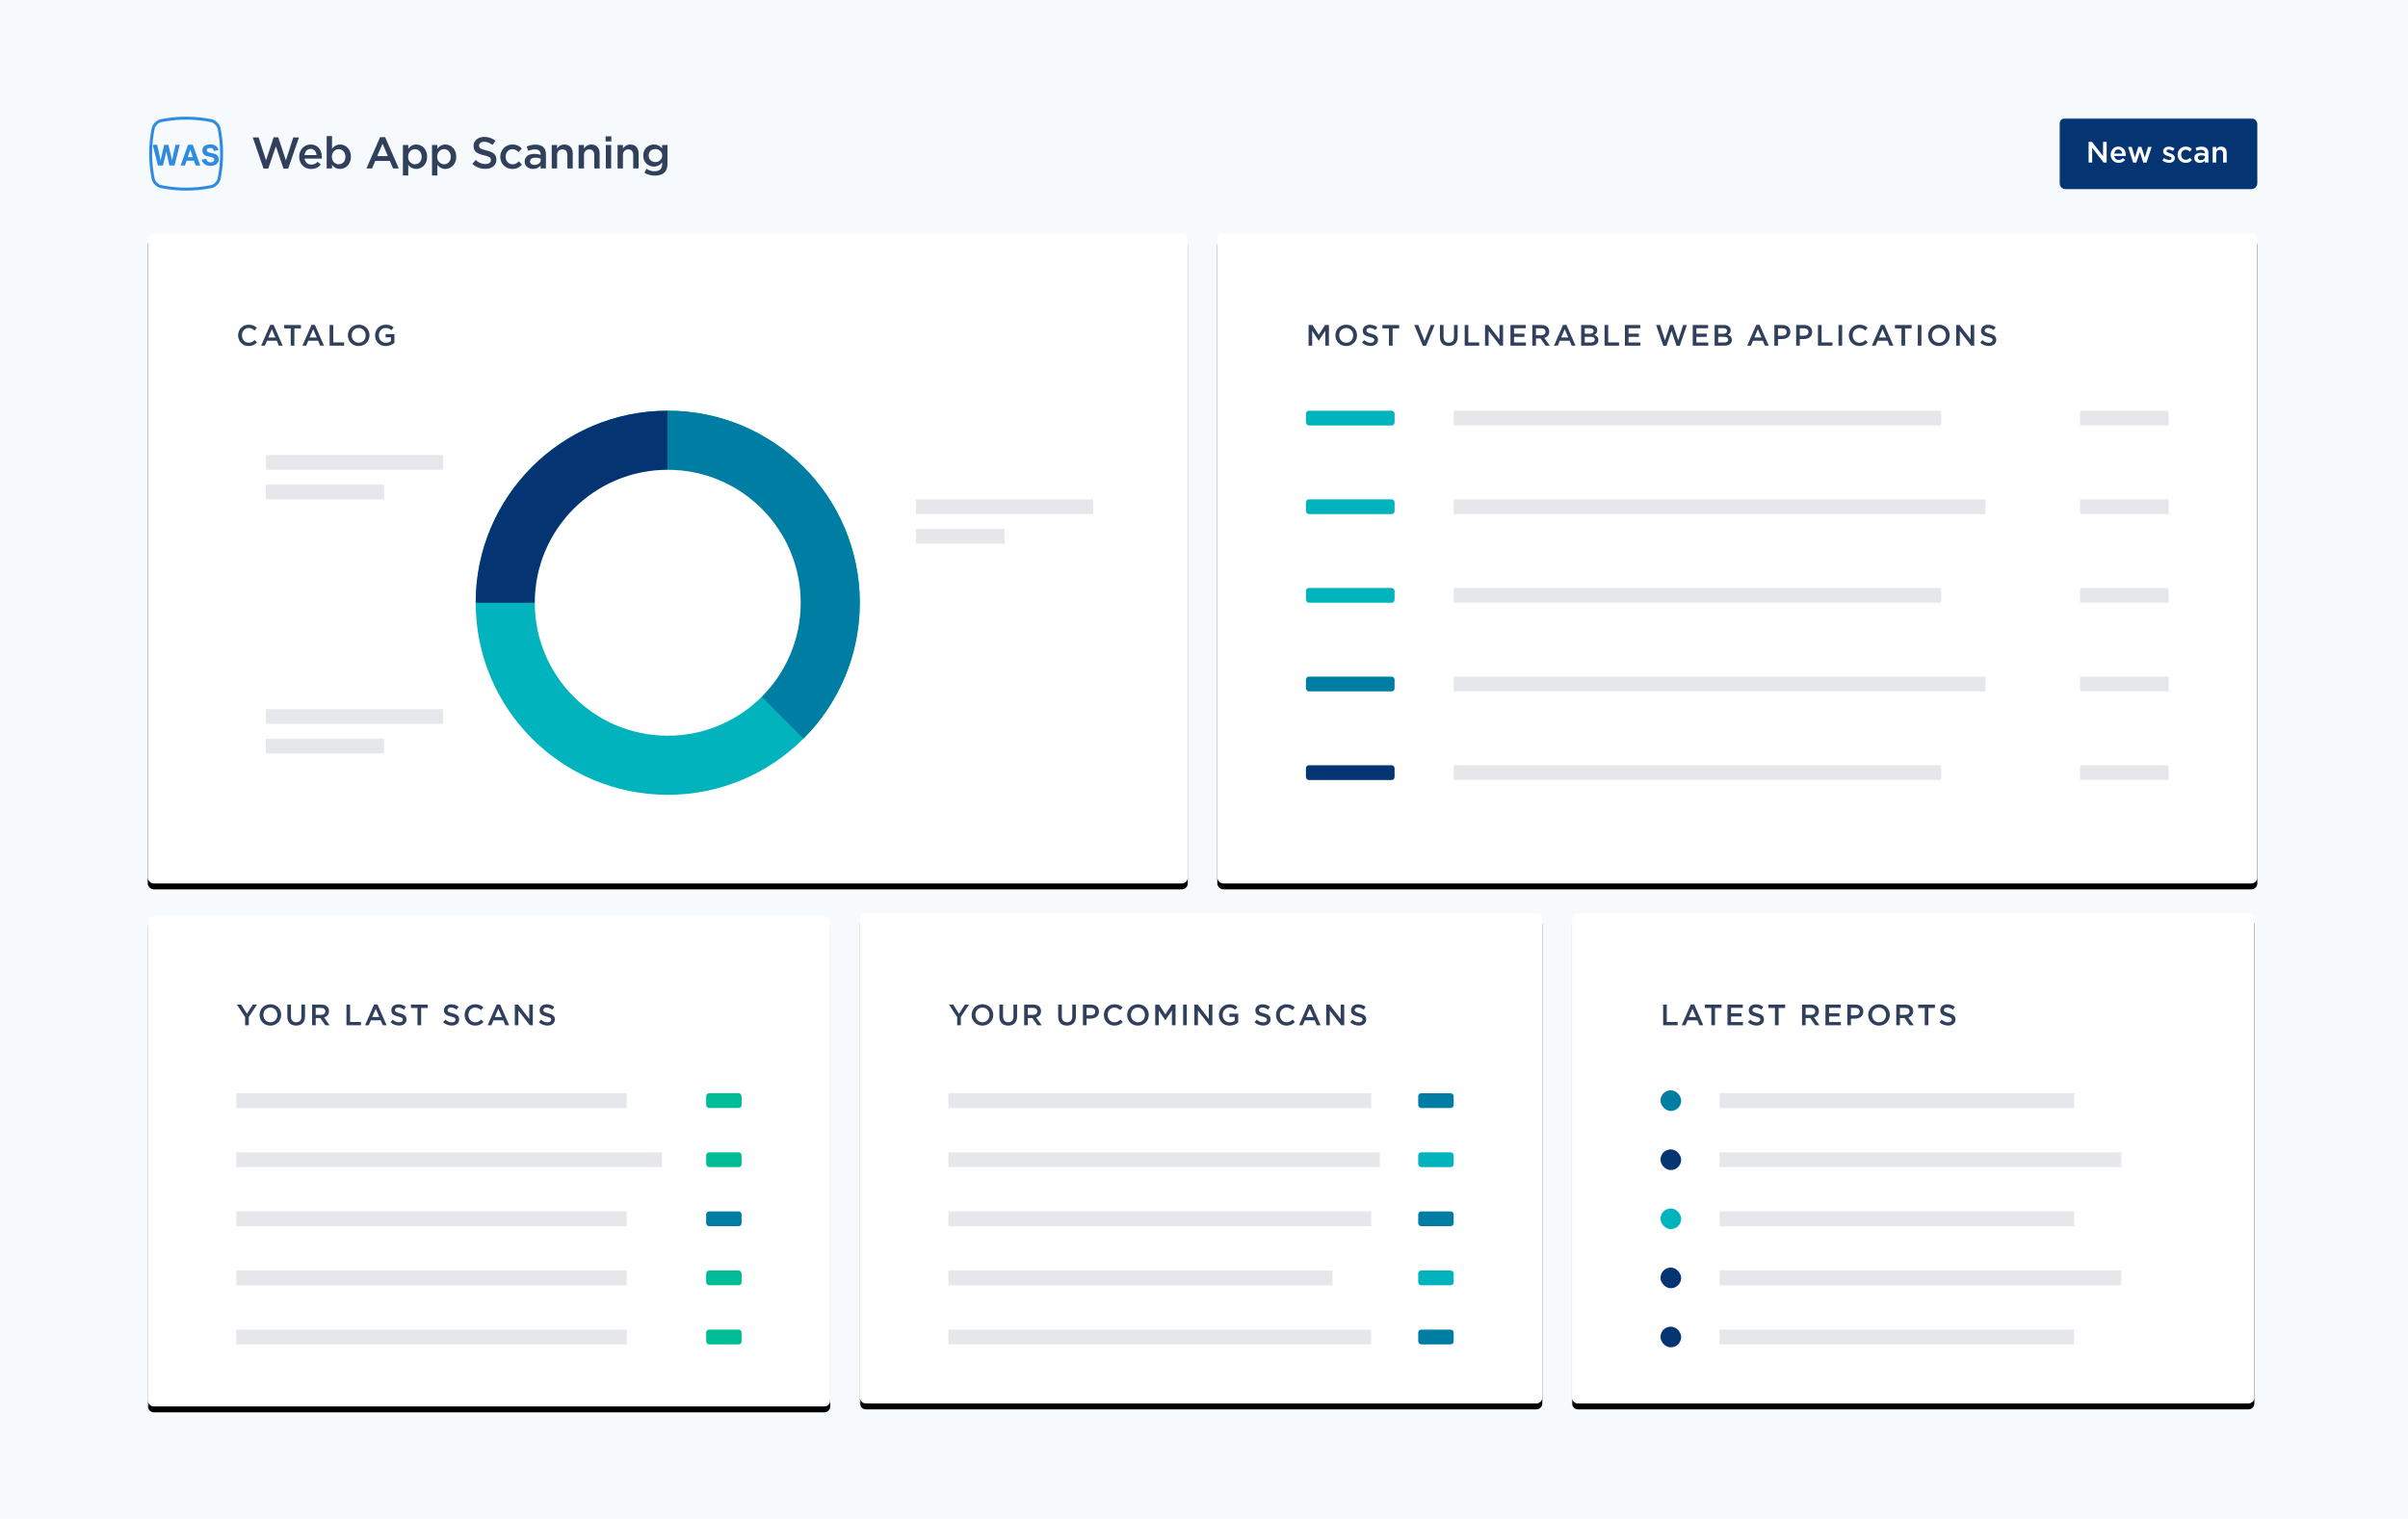 <svg xmlns="http://www.w3.org/2000/svg" xmlns:xlink="http://www.w3.org/1999/xlink" width="815" height="514" viewBox="0 0 815 514"><defs><filter id="k" width="104%" height="106.4%" x="-2%" y="-2.3%" filterUnits="objectBoundingBox"><feOffset dy="2" in="SourceAlpha" result="shadowOffsetOuter1"/><feGaussianBlur stdDeviation="2" in="shadowOffsetOuter1" result="shadowBlurOuter1"/><feColorMatrix values="0 0 0 0 0.908 0 0 0 0 0.908 0 0 0 0 0.908 0 0 0 0.5 0" in="shadowBlurOuter1"/></filter><filter id="c" width="104%" height="106.4%" x="-2%" y="-2.3%" filterUnits="objectBoundingBox"><feOffset dy="2" in="SourceAlpha" result="shadowOffsetOuter1"/><feGaussianBlur stdDeviation="2" in="shadowOffsetOuter1" result="shadowBlurOuter1"/><feColorMatrix values="0 0 0 0 0.908 0 0 0 0 0.908 0 0 0 0 0.908 0 0 0 0.5 0" in="shadowBlurOuter1"/></filter><filter id="e" width="106.1%" height="108.4%" x="-3%" y="-3%" filterUnits="objectBoundingBox"><feOffset dy="2" in="SourceAlpha" result="shadowOffsetOuter1"/><feGaussianBlur stdDeviation="2" in="shadowOffsetOuter1" result="shadowBlurOuter1"/><feColorMatrix values="0 0 0 0 0.908 0 0 0 0 0.908 0 0 0 0 0.908 0 0 0 0.5 0" in="shadowBlurOuter1"/></filter><filter id="g" width="106.1%" height="108.4%" x="-3%" y="-3%" filterUnits="objectBoundingBox"><feOffset dy="2" in="SourceAlpha" result="shadowOffsetOuter1"/><feGaussianBlur stdDeviation="2" in="shadowOffsetOuter1" result="shadowBlurOuter1"/><feColorMatrix values="0 0 0 0 0.908 0 0 0 0 0.908 0 0 0 0 0.908 0 0 0 0.5 0" in="shadowBlurOuter1"/></filter><filter id="i" width="106.1%" height="108.4%" x="-3%" y="-3%" filterUnits="objectBoundingBox"><feOffset dy="2" in="SourceAlpha" result="shadowOffsetOuter1"/><feGaussianBlur stdDeviation="2" in="shadowOffsetOuter1" result="shadowBlurOuter1"/><feColorMatrix values="0 0 0 0 0.908 0 0 0 0 0.908 0 0 0 0 0.908 0 0 0 0.5 0" in="shadowBlurOuter1"/></filter><rect id="d" width="352" height="220" rx="2"/><rect id="f" width="231" height="166" rx="2"/><rect id="j" width="231" height="166" rx="2"/><rect id="h" width="231" height="166" rx="2"/><rect id="l" width="352" height="220" rx="2"/><path id="a" d="M0 0h815v514H0z"/></defs><g fill="none" fill-rule="evenodd"><mask id="b" fill="#fff"><use xlink:href="#a"/></mask><use fill="#F7FAFC" xlink:href="#a"/><g transform="translate(697 40)" mask="url(#b)"><rect width="67" height="24" fill="#043471" rx="2"/><path fill="#FFF" d="M9.9 15h1.21v-4.98L14.97 15H16V8h-1.21v4.84L11.04 8H9.9v7zm10.18.12c-1.53 0-2.71-1.11-2.71-2.74v-.02c0-1.51 1.07-2.75 2.58-2.75 1.68 0 2.53 1.32 2.53 2.84 0 .11-.01.22-.02.34h-3.88c.13.86.74 1.34 1.52 1.34.59 0 1.01-.22 1.43-.63l.71.63c-.5.6-1.19.99-2.16.99zm-1.51-3.13h2.71c-.08-.78-.54-1.39-1.34-1.39-.74 0-1.26.57-1.37 1.39zm6.4 3.05h1.08l1.19-3.61 1.18 3.61h1.08l1.73-5.32h-1.21l-1.08 3.62-1.18-3.64h-1.03l-1.17 3.64-1.06-3.62h-1.24l1.71 5.32zm12.15.06c1.1 0 1.96-.55 1.96-1.66v-.02c0-.95-.87-1.3-1.64-1.54-.62-.2-1.19-.36-1.19-.74v-.02c0-.31.27-.53.74-.53.44 0 .98.19 1.49.5l.48-.86c-.56-.37-1.28-.6-1.94-.6-1.05 0-1.88.61-1.88 1.61v.02c0 1.01.87 1.33 1.65 1.55.62.19 1.18.33 1.18.74v.02c0 .35-.3.57-.82.57-.54 0-1.16-.22-1.73-.65l-.54.82c.66.52 1.49.79 2.24.79zm5.63.02c1.03 0 1.64-.41 2.16-.99l-.73-.72c-.38.39-.8.66-1.37.66-.93 0-1.58-.76-1.58-1.7v-.02c0-.92.64-1.68 1.52-1.68.61 0 1 .27 1.37.66l.75-.81c-.49-.54-1.11-.91-2.11-.91-1.58 0-2.74 1.26-2.74 2.76v.02c0 1.5 1.16 2.73 2.73 2.73zm7.7-.12h-1.2v-.65c-.36.43-.91.76-1.71.76-1 0-1.88-.57-1.88-1.63v-.02c0-1.17.91-1.73 2.14-1.73.64 0 1.05.09 1.46.22v-.1c0-.73-.46-1.13-1.3-1.13-.59 0-1.03.13-1.51.33l-.33-.97c.58-.26 1.15-.44 2.01-.44 1.56 0 2.32.82 2.32 2.23V15zm-1.17-1.91v-.3c-.31-.12-.74-.21-1.21-.21-.76 0-1.21.31-1.21.82v.02c0 .5.45.78 1.02.78.8 0 1.4-.45 1.4-1.11zM51.89 15h1.21v-2.98c0-.82.49-1.31 1.19-1.31.72 0 1.13.47 1.13 1.29v3h1.21v-3.36c0-1.23-.69-2.03-1.88-2.03-.82 0-1.31.43-1.65.93v-.82h-1.21V15z"/></g><path fill="#30405C" d="M89.2 57.075h1.59l2.58-7.545 2.58 7.545h1.59L101.2 46.5h-1.935l-2.505 7.785-2.58-7.815h-1.56l-2.58 7.815-2.505-7.785H85.54l3.66 10.575zm16.135.105c-2.295 0-4.065-1.665-4.065-4.11v-.03c0-2.265 1.605-4.125 3.87-4.125 2.52 0 3.795 1.98 3.795 4.26 0 .165-.015.33-.03.51h-5.82c.195 1.29 1.11 2.01 2.28 2.01.885 0 1.515-.33 2.145-.945l1.065.945c-.75.9-1.785 1.485-3.24 1.485zm-2.265-4.695h4.065c-.12-1.17-.81-2.085-2.01-2.085-1.11 0-1.89.855-2.055 2.085zm11.995 4.68c-1.305 0-2.13-.66-2.685-1.395V57h-1.815V46.05h1.815v4.35c.585-.825 1.41-1.485 2.685-1.485 1.875 0 3.69 1.485 3.69 4.11v.03c0 2.625-1.8 4.11-3.69 4.11zm-.42-1.575c1.245 0 2.265-.975 2.265-2.535v-.03c0-1.53-1.035-2.535-2.265-2.535-1.23 0-2.31 1.02-2.31 2.535v.03c0 1.53 1.08 2.535 2.31 2.535zm9.38 1.41l4.62-10.575h1.71L134.975 57h-1.95l-1.065-2.535h-4.965L125.915 57h-1.89zm3.645-4.17h3.615l-1.815-4.2-1.8 4.2zm8.695 6.57V49.08h1.815v1.32c.585-.825 1.41-1.485 2.685-1.485 1.875 0 3.69 1.485 3.69 4.11v.03c0 2.625-1.8 4.11-3.69 4.11-1.305 0-2.13-.66-2.685-1.395v3.63h-1.815zm4.08-3.81c1.245 0 2.265-.975 2.265-2.535v-.03c0-1.53-1.035-2.535-2.265-2.535-1.23 0-2.31 1.02-2.31 2.535v.03c0 1.53 1.08 2.535 2.31 2.535zm5.77 3.81V49.08h1.815v1.32c.585-.825 1.41-1.485 2.685-1.485 1.875 0 3.69 1.485 3.69 4.11v.03c0 2.625-1.8 4.11-3.69 4.11-1.305 0-2.13-.66-2.685-1.395v3.63h-1.815zm4.08-3.81c1.245 0 2.265-.975 2.265-2.535v-.03c0-1.53-1.035-2.535-2.265-2.535-1.23 0-2.31 1.02-2.31 2.535v.03c0 1.53 1.08 2.535 2.31 2.535zm13.955 1.56c2.205 0 3.75-1.17 3.75-3.135v-.03c0-1.74-1.155-2.535-3.375-3.075-2.01-.48-2.49-.84-2.49-1.65v-.03c0-.69.63-1.245 1.71-1.245.96 0 1.905.375 2.85 1.08l.99-1.395c-1.065-.855-2.28-1.32-3.81-1.32-2.085 0-3.585 1.245-3.585 3.045v.03c0 1.935 1.26 2.595 3.495 3.135 1.95.45 2.37.855 2.37 1.605v.03c0 .795-.72 1.32-1.86 1.32-1.305 0-2.31-.495-3.315-1.365l-1.11 1.32a6.468 6.468 0 004.38 1.68zm9.175.03c1.545 0 2.46-.615 3.24-1.485l-1.095-1.08c-.57.585-1.2.99-2.055.99-1.395 0-2.37-1.14-2.37-2.55v-.03c0-1.38.96-2.52 2.28-2.52.915 0 1.5.405 2.055.99l1.125-1.215c-.735-.81-1.665-1.365-3.165-1.365-2.37 0-4.11 1.89-4.11 4.14v.03c0 2.25 1.74 4.095 4.095 4.095zm11.35-.18h-1.8v-.975c-.54.645-1.365 1.14-2.565 1.14-1.5 0-2.82-.855-2.82-2.445v-.03c0-1.755 1.365-2.595 3.21-2.595.96 0 1.575.135 2.19.33v-.15c0-1.095-.69-1.695-1.95-1.695-.885 0-1.545.195-2.265.495l-.495-1.455c.87-.39 1.725-.66 3.015-.66 2.34 0 3.48 1.23 3.48 3.345V57zm-1.755-2.865v-.45a5.185 5.185 0 00-1.815-.315c-1.14 0-1.815.465-1.815 1.23v.03c0 .75.675 1.17 1.53 1.17 1.2 0 2.1-.675 2.1-1.665zM186.735 57h1.815v-4.47c0-1.23.735-1.965 1.785-1.965 1.08 0 1.695.705 1.695 1.935V57h1.815v-5.04c0-1.845-1.035-3.045-2.82-3.045-1.23 0-1.965.645-2.475 1.395v-1.23h-1.815V57zm9.1 0h1.815v-4.47c0-1.23.735-1.965 1.785-1.965 1.08 0 1.695.705 1.695 1.935V57h1.815v-5.04c0-1.845-1.035-3.045-2.82-3.045-1.23 0-1.965.645-2.475 1.395v-1.23h-1.815V57zm9.13-9.135h1.95V46.14h-1.95v1.725zM205.04 57h1.815v-7.92h-1.815V57zm3.985 0h1.815v-4.47c0-1.23.735-1.965 1.785-1.965 1.08 0 1.695.705 1.695 1.935V57h1.815v-5.04c0-1.845-1.035-3.045-2.82-3.045-1.23 0-1.965.645-2.475 1.395v-1.23h-1.815V57zm12.625 2.43c-1.305 0-2.52-.33-3.54-.945l.675-1.365c.84.525 1.74.84 2.82.84 1.62 0 2.505-.84 2.505-2.43v-.615c-.66.855-1.485 1.455-2.79 1.455-1.86 0-3.6-1.38-3.6-3.705v-.03c0-2.34 1.755-3.72 3.6-3.72 1.335 0 2.16.615 2.775 1.35V49.08h1.815v6.3c0 1.335-.345 2.325-1.005 2.985-.72.72-1.83 1.065-3.255 1.065zm.15-4.59c1.26 0 2.325-.9 2.325-2.175v-.03c0-1.305-1.065-2.19-2.325-2.19-1.26 0-2.25.87-2.25 2.175v.03c0 1.305 1.005 2.19 2.25 2.19z" mask="url(#b)"/><g mask="url(#b)"><g transform="translate(412 79)"><use fill="#000" filter="url(#c)" xlink:href="#d"/><use fill="#FFF" xlink:href="#d"/></g><g transform="translate(442 139)"><path fill="#E5E7EB" d="M50 0h165v5H50zm212 0h30v5h-30z"/><rect width="30" height="5" fill="#00B3BD" rx="1"/><rect width="30" height="5" y="30" fill="#00B3BD" rx="1"/><rect width="30" height="5" y="60" fill="#00B3BD" rx="1"/><rect width="30" height="5" y="90" fill="#007DA3" rx="1"/><rect width="30" height="5" y="120" fill="#043471" rx="1"/><path fill="#E5E7EB" d="M50 30h180v5H50zm212 0h30v5h-30zM50 60h165v5H50zm212 0h30v5h-30zM50 90h180v5H50zm212 0h30v5h-30zM50 120h165v5H50zm212 0h30v5h-30z"/></g><path fill="#30405C" d="M442.9 117h1.21v-5l2.19 3.28h.04l2.21-3.3V117h1.23v-7h-1.31l-2.13 3.31-2.13-3.31h-1.31v7zm12.72.12c-2.15 0-3.65-1.63-3.65-3.6v-.02c0-1.97 1.52-3.62 3.67-3.62s3.65 1.63 3.65 3.6v.02c0 1.97-1.52 3.62-3.67 3.62zm.02-1.13c1.39 0 2.36-1.11 2.36-2.47v-.02c0-1.36-.99-2.49-2.38-2.49s-2.36 1.11-2.36 2.47v.02c0 1.36.99 2.49 2.38 2.49zm8.24 1.11c1.47 0 2.5-.78 2.5-2.09v-.02c0-1.16-.77-1.69-2.25-2.05-1.34-.32-1.66-.56-1.66-1.1v-.02c0-.46.42-.83 1.14-.83.64 0 1.27.25 1.9.72l.66-.93c-.71-.57-1.52-.88-2.54-.88-1.39 0-2.39.83-2.39 2.03v.02c0 1.29.84 1.73 2.33 2.09 1.3.3 1.58.57 1.58 1.07v.02c0 .53-.48.88-1.24.88-.87 0-1.54-.33-2.21-.91l-.74.88c.84.75 1.85 1.12 2.92 1.12zm6.22-.1h1.24v-5.86h2.22V110h-5.68v1.14h2.22V117zm11.47.05h1.08l2.91-7.05h-1.33l-2.1 5.38-2.11-5.38h-1.36l2.91 7.05zm8.76.06c1.83 0 3.01-1.05 3.01-3.14V110h-1.23v4.03c0 1.29-.67 1.95-1.76 1.95-1.1 0-1.77-.7-1.77-2V110h-1.23v4.03c0 2.03 1.16 3.08 2.98 3.08zm5.4-.11h4.91v-1.12h-3.68V110h-1.23v7zm6.89 0h1.21v-4.98l3.86 4.98h1.03v-7h-1.21v4.84l-3.75-4.84h-1.14v7zm8.6 0h5.24v-1.1h-4.01v-1.88h3.51v-1.1h-3.51v-1.82h3.96V110h-5.19v7zm7.4 0v-7h3.12c.88 0 1.57.26 2.02.7.37.38.58.9.58 1.51v.02c0 1.15-.69 1.84-1.67 2.12l1.89 2.65h-1.45l-1.72-2.44h-1.54V117h-1.23zm1.23-3.53h1.8c.88 0 1.44-.46 1.44-1.17v-.02c0-.75-.54-1.16-1.45-1.16h-1.79v2.35zm6.1 3.53l3.08-7.05h1.14l3.08 7.05h-1.3l-.71-1.69h-3.31l-.72 1.69h-1.26zm2.43-2.78h2.41l-1.21-2.8-1.2 2.8zm6.77 2.78v-7h3.14c.8 0 1.43.22 1.83.62.31.31.47.69.47 1.16v.02c0 .84-.48 1.29-1 1.56.82.28 1.39.75 1.39 1.7v.02c0 1.25-1.03 1.92-2.59 1.92h-3.24zm1.21-4.05h1.68c.79 0 1.32-.31 1.32-.95v-.02c0-.55-.44-.89-1.23-.89h-1.77v1.86zm0 2.96h2.04c.84 0 1.35-.33 1.35-.96v-.02c0-.59-.47-.94-1.44-.94h-1.95v1.92zm6.71 1.09h4.91v-1.12h-3.68V110h-1.23v7zm6.89 0h5.24v-1.1h-4.01v-1.88h3.51v-1.1h-3.51v-1.82h3.96V110h-5.19v7zm13 .05h1.06l1.72-5.03 1.72 5.03h1.06l2.44-7.05h-1.29l-1.67 5.19-1.72-5.21h-1.04l-1.72 5.21-1.67-5.19h-1.33l2.44 7.05zm9.96-.05h5.24v-1.1h-4.01v-1.88h3.51v-1.1h-3.51v-1.82h3.96V110h-5.19v7zm7.4 0v-7h3.14c.8 0 1.43.22 1.83.62.31.31.47.69.47 1.16v.02c0 .84-.48 1.29-1 1.56.82.28 1.39.75 1.39 1.7v.02c0 1.25-1.03 1.92-2.59 1.92h-3.24zm1.21-4.05h1.68c.79 0 1.32-.31 1.32-.95v-.02c0-.55-.44-.89-1.23-.89h-1.77v1.86zm0 2.96h2.04c.84 0 1.35-.33 1.35-.96v-.02c0-.59-.47-.94-1.44-.94h-1.95v1.92zm9.81 1.09l3.08-7.05h1.14l3.08 7.05h-1.3l-.71-1.69h-3.31l-.72 1.69h-1.26zm2.43-2.78h2.41l-1.21-2.8-1.2 2.8zm6.77 2.78v-7h2.76c1.63 0 2.66.93 2.66 2.34v.02c0 1.57-1.26 2.39-2.8 2.39h-1.39V117h-1.23zm1.23-3.36h1.43c.93 0 1.51-.52 1.51-1.25v-.02c0-.82-.59-1.25-1.51-1.25h-1.43v2.52zm6.15 3.36v-7h2.76c1.63 0 2.66.93 2.66 2.34v.02c0 1.57-1.26 2.39-2.8 2.39h-1.39V117h-1.23zm1.23-3.36h1.43c.93 0 1.51-.52 1.51-1.25v-.02c0-.82-.59-1.25-1.51-1.25h-1.43v2.52zm6.15 3.36h4.91v-1.12h-3.68V110h-1.23v7zm6.96 0h1.23v-7h-1.23v7zm7.05.12c1.31 0 2.11-.48 2.84-1.24l-.79-.8c-.6.56-1.15.91-2.01.91-1.34 0-2.31-1.12-2.31-2.49v-.02c0-1.37.97-2.47 2.31-2.47.8 0 1.4.35 1.96.87l.79-.91c-.67-.64-1.45-1.09-2.74-1.09-2.12 0-3.61 1.63-3.61 3.62v.02c0 2.01 1.52 3.6 3.56 3.6zm4.23-.12l3.08-7.05h1.14l3.08 7.05h-1.3l-.71-1.69h-3.31l-.72 1.69h-1.26zm2.43-2.78h2.41l-1.21-2.8-1.2 2.8zm7.59 2.78h1.24v-5.86h2.22V110h-5.68v1.14h2.22V117zm5.53 0h1.23v-7h-1.23v7zm7.14.12c-2.15 0-3.65-1.63-3.65-3.6v-.02c0-1.97 1.52-3.62 3.67-3.62s3.65 1.63 3.65 3.6v.02c0 1.97-1.52 3.62-3.67 3.62zm.02-1.13c1.39 0 2.36-1.11 2.36-2.47v-.02c0-1.36-.99-2.49-2.38-2.49s-2.36 1.11-2.36 2.47v.02c0 1.36.99 2.49 2.38 2.49zm5.84 1.01h1.21v-4.98l3.86 4.98h1.03v-7h-1.21v4.84l-3.75-4.84h-1.14v7zm11.05.1c1.47 0 2.5-.78 2.5-2.09v-.02c0-1.16-.77-1.69-2.25-2.05-1.34-.32-1.66-.56-1.66-1.1v-.02c0-.46.42-.83 1.14-.83.64 0 1.27.25 1.9.72l.66-.93c-.71-.57-1.52-.88-2.54-.88-1.39 0-2.39.83-2.39 2.03v.02c0 1.29.84 1.73 2.33 2.09 1.3.3 1.58.57 1.58 1.07v.02c0 .53-.48.88-1.24.88-.87 0-1.54-.33-2.21-.91l-.74.88c.84.75 1.85 1.12 2.92 1.12z"/></g><g mask="url(#b)"><path stroke="#2E8BE0" d="M71.533 63.147a43.096 43.096 0 01-17.066 0c-1.166-.245-2.369-1.448-2.614-2.614a43.096 43.096 0 010-17.066c.245-1.166 1.448-2.369 2.614-2.614a43.096 43.096 0 0117.066 0c1.166.245 2.369 1.448 2.614 2.614a43.096 43.096 0 010 17.066c-.245 1.166-1.448 2.369-2.614 2.614"/><path fill="#2E8BE0" d="M59.425 49s-.93 3.94-1.18 5.23h-.03c-.26-1.29-1.22-5.23-1.22-5.23h-1.41s-.96 3.94-1.21 5.23h-.03c-.23-1.29-1.15-5.23-1.15-5.23h-1.52l1.76 7h1.74s.83-3.39 1.09-4.64h.03c.28 1.25 1.05 4.64 1.05 4.64h1.74l1.75-7h-1.41zm5.83 0l2.52 7h-1.55l-.56-1.62h-2.51l-.56 1.62h-1.47l2.52-7h1.61zm-.84 1.64h-.02c-.12.45-.83 2.55-.83 2.55h1.69s-.72-2.1-.84-2.55zm5.59.2c0-.47.37-.77 1.12-.77.74 0 1.19.4 1.3 1.04l1.52-.33c-.24-1.23-1.33-1.92-2.78-1.92-1.55 0-2.68.7-2.68 2.1 0 1.41 1.11 1.89 2.57 2.12 1.09.17 1.47.42 1.47.94 0 .64-.58.91-1.29.91-.88 0-1.33-.49-1.4-1.16l-1.5.24c.06 1.13 1.13 2.13 2.9 2.13 1.63 0 2.82-.85 2.82-2.2 0-1.26-.76-1.84-2.42-2.12-1.14-.19-1.63-.38-1.63-.98z"/></g><g transform="translate(532 309)" mask="url(#b)"><use fill="#000" filter="url(#e)" xlink:href="#f"/><use fill="#FFF" xlink:href="#f"/><path fill="#30405C" d="M30.9 38h4.91v-1.12h-3.68V31H30.9v7zm6.29 0l3.08-7.05h1.14L44.49 38h-1.3l-.71-1.69h-3.31L38.45 38h-1.26zm2.43-2.78h2.41l-1.21-2.8-1.2 2.8zM47.21 38h1.24v-5.86h2.22V31h-5.68v1.14h2.22V38zm5.46 0h5.24v-1.1H53.9v-1.88h3.51v-1.1H53.9V32.1h3.96V31h-5.19v7zm9.85.1c1.47 0 2.5-.78 2.5-2.09v-.02c0-1.16-.77-1.69-2.25-2.05-1.34-.32-1.66-.56-1.66-1.1v-.02c0-.46.42-.83 1.14-.83.64 0 1.27.25 1.9.72l.66-.93c-.71-.57-1.52-.88-2.54-.88-1.39 0-2.39.83-2.39 2.03v.02c0 1.29.84 1.73 2.33 2.09 1.3.3 1.58.57 1.58 1.07v.02c0 .53-.48.88-1.24.88-.87 0-1.54-.33-2.21-.91l-.74.88c.84.75 1.85 1.12 2.92 1.12zm6.22-.1h1.24v-5.86h2.22V31h-5.68v1.14h2.22V38zm9.16 0v-7h3.12c.88 0 1.57.26 2.02.7.37.38.58.9.58 1.51v.02c0 1.15-.69 1.84-1.67 2.12L83.84 38h-1.45l-1.72-2.44h-1.54V38H77.9zm1.23-3.53h1.8c.88 0 1.44-.46 1.44-1.17v-.02c0-.75-.54-1.16-1.45-1.16h-1.79v2.35zm6.7 3.53h5.24v-1.1h-4.01v-1.88h3.51v-1.1h-3.51V32.1h3.96V31h-5.19v7zm7.4 0v-7h2.76c1.63 0 2.66.93 2.66 2.34v.02c0 1.57-1.26 2.39-2.8 2.39h-1.39V38h-1.23zm1.23-3.36h1.43c.93 0 1.51-.52 1.51-1.25v-.02c0-.82-.59-1.25-1.51-1.25h-1.43v2.52zm9.49 3.48c-2.15 0-3.65-1.63-3.65-3.6v-.02c0-1.97 1.52-3.62 3.67-3.62s3.65 1.63 3.65 3.6v.02c0 1.97-1.52 3.62-3.67 3.62zm.02-1.13c1.39 0 2.36-1.11 2.36-2.47v-.02c0-1.36-.99-2.49-2.38-2.49s-2.36 1.11-2.36 2.47v.02c0 1.36.99 2.49 2.38 2.49zm5.84 1.01v-7h3.12c.88 0 1.57.26 2.02.7.37.38.58.9.58 1.51v.02c0 1.15-.69 1.84-1.67 2.12l1.89 2.65h-1.45l-1.72-2.44h-1.54V38h-1.23zm1.23-3.53h1.8c.88 0 1.44-.46 1.44-1.17v-.02c0-.75-.54-1.16-1.45-1.16h-1.79v2.35zm8.39 3.53h1.24v-5.86h2.22V31h-5.68v1.14h2.22V38zm7.91.1c1.47 0 2.5-.78 2.5-2.09v-.02c0-1.16-.77-1.69-2.25-2.05-1.34-.32-1.66-.56-1.66-1.1v-.02c0-.46.42-.83 1.14-.83.64 0 1.27.25 1.9.72l.66-.93c-.71-.57-1.52-.88-2.54-.88-1.39 0-2.39.83-2.39 2.03v.02c0 1.29.84 1.73 2.33 2.09 1.3.3 1.58.57 1.58 1.07v.02c0 .53-.48.88-1.24.88-.87 0-1.54-.33-2.21-.91l-.74.88c.84.75 1.85 1.12 2.92 1.12z"/><rect width="7" height="7" x="30" y="60" fill="#007DA3" rx="3.5"/><rect width="7" height="7" x="30" y="80" fill="#043471" rx="3.5"/><rect width="7" height="7" x="30" y="100" fill="#00B3BD" rx="3.5"/><rect width="7" height="7" x="30" y="120" fill="#043471" rx="3.5"/><rect width="7" height="7" x="30" y="140" fill="#043471" rx="3.5"/><path fill="#E5E7EB" d="M50 61h120v5H50zm0 20h136v5H50zm0 20h120v5H50zm0 20h136v5H50zm0 20h120v5H50z"/></g><g transform="translate(291 309)" mask="url(#b)"><use fill="#000" filter="url(#g)" xlink:href="#h"/><use fill="#FFF" xlink:href="#h"/><path fill="#30405C" d="M32.96 38h1.24v-2.79L36.98 31h-1.41l-1.98 3.1-1.96-3.1h-1.45l2.78 4.24V38zm8.54.12c-2.15 0-3.65-1.63-3.65-3.6v-.02c0-1.97 1.52-3.62 3.67-3.62s3.65 1.63 3.65 3.6v.02c0 1.97-1.52 3.62-3.67 3.62zm.02-1.13c1.39 0 2.36-1.11 2.36-2.47v-.02c0-1.36-.99-2.49-2.38-2.49s-2.36 1.11-2.36 2.47v.02c0 1.36.99 2.49 2.38 2.49zm8.71 1.12c1.83 0 3.01-1.05 3.01-3.14V31h-1.23v4.03c0 1.29-.67 1.95-1.76 1.95-1.1 0-1.77-.7-1.77-2V31h-1.23v4.03c0 2.03 1.16 3.08 2.98 3.08zm5.4-.11v-7h3.12c.88 0 1.57.26 2.02.7.37.38.58.9.58 1.51v.02c0 1.15-.69 1.84-1.67 2.12L61.57 38h-1.45l-1.72-2.44h-1.54V38h-1.23zm1.23-3.53h1.8c.88 0 1.44-.46 1.44-1.17v-.02c0-.75-.54-1.16-1.45-1.16h-1.79v2.35zm13.27 3.64c1.83 0 3.01-1.05 3.01-3.14V31h-1.23v4.03c0 1.29-.67 1.95-1.76 1.95-1.1 0-1.77-.7-1.77-2V31h-1.23v4.03c0 2.03 1.16 3.08 2.98 3.08zm5.4-.11v-7h2.76c1.63 0 2.66.93 2.66 2.34v.02c0 1.57-1.26 2.39-2.8 2.39h-1.39V38h-1.23zm1.23-3.36h1.43c.93 0 1.51-.52 1.51-1.25v-.02c0-.82-.59-1.25-1.51-1.25h-1.43v2.52zm9.4 3.48c1.31 0 2.11-.48 2.84-1.24l-.79-.8c-.6.56-1.15.91-2.01.91-1.34 0-2.31-1.12-2.31-2.49v-.02c0-1.37.97-2.47 2.31-2.47.8 0 1.4.35 1.96.87l.79-.91c-.67-.64-1.45-1.09-2.74-1.09-2.12 0-3.61 1.63-3.61 3.62v.02c0 2.01 1.52 3.6 3.56 3.6zm7.97 0c-2.15 0-3.65-1.63-3.65-3.6v-.02c0-1.97 1.52-3.62 3.67-3.62s3.65 1.63 3.65 3.6v.02c0 1.97-1.52 3.62-3.67 3.62zm.02-1.13c1.39 0 2.36-1.11 2.36-2.47v-.02c0-1.36-.99-2.49-2.38-2.49s-2.36 1.11-2.36 2.47v.02c0 1.36.99 2.49 2.38 2.49zM99.99 38h1.21v-5l2.19 3.28h.04l2.21-3.3V38h1.23v-7h-1.31l-2.13 3.31L101.3 31h-1.31v7zm9.45 0h1.23v-7h-1.23v7zm3.8 0h1.21v-4.98l3.86 4.98h1.03v-7h-1.21v4.84L114.38 31h-1.14v7zm11.92.12c1.24 0 2.23-.5 2.92-1.09v-2.94h-2.98v1.07h1.79v1.31c-.43.32-1.03.53-1.69.53-1.43 0-2.38-1.06-2.38-2.5v-.02c0-1.34.98-2.47 2.27-2.47.89 0 1.42.29 1.96.75l.78-.93c-.72-.61-1.47-.95-2.69-.95-2.11 0-3.61 1.66-3.61 3.62v.02c0 2.04 1.44 3.6 3.63 3.6zm11.37-.02c1.47 0 2.5-.78 2.5-2.09v-.02c0-1.16-.77-1.69-2.25-2.05-1.34-.32-1.66-.56-1.66-1.1v-.02c0-.46.42-.83 1.14-.83.64 0 1.27.25 1.9.72l.66-.93c-.71-.57-1.52-.88-2.54-.88-1.39 0-2.39.83-2.39 2.03v.02c0 1.29.84 1.73 2.33 2.09 1.3.3 1.58.57 1.58 1.07v.02c0 .53-.48.88-1.24.88-.87 0-1.54-.33-2.21-.91l-.74.88c.84.75 1.85 1.12 2.92 1.12zm7.9.02c1.31 0 2.11-.48 2.84-1.24l-.79-.8c-.6.56-1.15.91-2.01.91-1.34 0-2.31-1.12-2.31-2.49v-.02c0-1.37.97-2.47 2.31-2.47.8 0 1.4.35 1.96.87l.79-.91c-.67-.64-1.45-1.09-2.74-1.09-2.12 0-3.61 1.63-3.61 3.62v.02c0 2.01 1.52 3.6 3.56 3.6zm4.23-.12l3.08-7.05h1.14l3.08 7.05h-1.3l-.71-1.69h-3.31l-.72 1.69h-1.26zm2.43-2.78h2.41l-1.21-2.8-1.2 2.8zm6.77 2.78h1.21v-4.98l3.86 4.98h1.03v-7h-1.21v4.84L159 31h-1.14v7zm11.05.1c1.47 0 2.5-.78 2.5-2.09v-.02c0-1.16-.77-1.69-2.25-2.05-1.34-.32-1.66-.56-1.66-1.1v-.02c0-.46.42-.83 1.14-.83.64 0 1.27.25 1.9.72l.66-.93c-.71-.57-1.52-.88-2.54-.88-1.39 0-2.39.83-2.39 2.03v.02c0 1.29.84 1.73 2.33 2.09 1.3.3 1.58.57 1.58 1.07v.02c0 .53-.48.88-1.24.88-.87 0-1.54-.33-2.21-.91l-.74.88c.84.75 1.85 1.12 2.92 1.12z"/><path fill="#E5E7EB" d="M30 61h143.083v5H30z"/><rect width="12" height="5" x="189" y="61" fill="#007DA3" rx="1"/><rect width="12" height="5" x="189" y="81" fill="#00B3BD" rx="1"/><rect width="12" height="5" x="189" y="101" fill="#007DA3" rx="1"/><rect width="12" height="5" x="189" y="121" fill="#00B3BD" rx="1"/><rect width="12" height="5" x="189" y="141" fill="#007DA3" rx="1"/><path fill="#E5E7EB" d="M30 81h146v5H30zm0 20h143.083v5H30zm0 20h130v5H30zm0 20h143.083v5H30z"/></g><g transform="translate(50 310)" mask="url(#b)"><use fill="#000" filter="url(#i)" xlink:href="#j"/><use fill="#FFF" xlink:href="#j"/><path fill="#30405C" d="M32.96 37h1.24v-2.79L36.98 30h-1.41l-1.98 3.1-1.96-3.1h-1.45l2.78 4.24V37zm8.54.12c-2.15 0-3.65-1.63-3.65-3.6v-.02c0-1.97 1.52-3.62 3.67-3.62s3.65 1.63 3.65 3.6v.02c0 1.97-1.52 3.62-3.67 3.62zm.02-1.13c1.39 0 2.36-1.11 2.36-2.47v-.02c0-1.36-.99-2.49-2.38-2.49s-2.36 1.11-2.36 2.47v.02c0 1.36.99 2.49 2.38 2.49zm8.71 1.12c1.83 0 3.01-1.05 3.01-3.14V30h-1.23v4.03c0 1.29-.67 1.95-1.76 1.95-1.1 0-1.77-.7-1.77-2V30h-1.23v4.03c0 2.03 1.16 3.08 2.98 3.08zm5.4-.11v-7h3.12c.88 0 1.57.26 2.02.7.37.38.58.9.58 1.51v.02c0 1.15-.69 1.84-1.67 2.12L61.57 37h-1.45l-1.72-2.44h-1.54V37h-1.23zm1.23-3.53h1.8c.88 0 1.44-.46 1.44-1.17v-.02c0-.75-.54-1.16-1.45-1.16h-1.79v2.35zM67.26 37h4.91v-1.12h-3.68V30h-1.23v7zm6.29 0l3.08-7.05h1.14L80.85 37h-1.3l-.71-1.69h-3.31L74.81 37h-1.26zm2.43-2.78h2.41l-1.21-2.8-1.2 2.8zm9.1 2.88c1.47 0 2.5-.78 2.5-2.09v-.02c0-1.16-.77-1.69-2.25-2.05-1.34-.32-1.66-.56-1.66-1.1v-.02c0-.46.42-.83 1.14-.83.64 0 1.27.25 1.9.72l.66-.93c-.71-.57-1.52-.88-2.54-.88-1.39 0-2.39.83-2.39 2.03v.02c0 1.29.84 1.73 2.33 2.09 1.3.3 1.58.57 1.58 1.07v.02c0 .53-.48.88-1.24.88-.87 0-1.54-.33-2.21-.91l-.74.88c.84.75 1.85 1.12 2.92 1.12zm6.22-.1h1.24v-5.86h2.22V30h-5.68v1.14h2.22V37zm11.61.1c1.47 0 2.5-.78 2.5-2.09v-.02c0-1.16-.77-1.69-2.25-2.05-1.34-.32-1.66-.56-1.66-1.1v-.02c0-.46.42-.83 1.14-.83.64 0 1.27.25 1.9.72l.66-.93c-.71-.57-1.52-.88-2.54-.88-1.39 0-2.39.83-2.39 2.03v.02c0 1.29.84 1.73 2.33 2.09 1.3.3 1.58.57 1.58 1.07v.02c0 .53-.48.88-1.24.88-.87 0-1.54-.33-2.21-.91l-.74.88c.84.75 1.85 1.12 2.92 1.12zm7.9.02c1.31 0 2.11-.48 2.84-1.24l-.79-.8c-.6.56-1.15.91-2.01.91-1.34 0-2.31-1.12-2.31-2.49v-.02c0-1.37.97-2.47 2.31-2.47.8 0 1.4.35 1.96.87l.79-.91c-.67-.64-1.45-1.09-2.74-1.09-2.12 0-3.61 1.63-3.61 3.62v.02c0 2.01 1.52 3.6 3.56 3.6zm4.23-.12l3.08-7.05h1.14l3.08 7.05h-1.3l-.71-1.69h-3.31L116.3 37h-1.26zm2.43-2.78h2.41l-1.21-2.8-1.2 2.8zm6.77 2.78h1.21v-4.98l3.86 4.98h1.03v-7h-1.21v4.84L125.38 30h-1.14v7zm11.05.1c1.47 0 2.5-.78 2.5-2.09v-.02c0-1.16-.77-1.69-2.25-2.05-1.34-.32-1.66-.56-1.66-1.1v-.02c0-.46.42-.83 1.14-.83.64 0 1.27.25 1.9.72l.66-.93c-.71-.57-1.52-.88-2.54-.88-1.39 0-2.39.83-2.39 2.03v.02c0 1.29.84 1.73 2.33 2.09 1.3.3 1.58.57 1.58 1.07v.02c0 .53-.48.88-1.24.88-.87 0-1.54-.33-2.21-.91l-.74.88c.84.75 1.85 1.12 2.92 1.12z"/><path fill="#E5E7EB" d="M30 60h132.116v5H30z"/><rect width="12" height="5" x="189" y="60" fill="#00BD97" rx="1"/><rect width="12" height="5" x="189" y="80" fill="#00BD97" rx="1"/><rect width="12" height="5" x="189" y="100" fill="#007DA3" rx="1"/><rect width="12" height="5" x="189" y="120" fill="#00BD97" rx="1"/><rect width="12" height="5" x="189" y="140" fill="#00BD97" rx="1"/><path fill="#E5E7EB" d="M30 80h144.043v5H30zm0 20h132.116v5H30zm0 20h132.116v5H30zm0 20h132.116v5H30z"/></g><g mask="url(#b)"><g transform="translate(50 79)"><use fill="#000" filter="url(#k)" xlink:href="#l"/><use fill="#FFF" xlink:href="#l"/></g><path fill="#FF9D47" d="M226 154c30.376 0 55 24.624 55 55 0 15.188-6.156 28.938-16.11 38.89L226 209v-55z"/><g transform="translate(161 139)"><circle cx="65" cy="65" r="65" fill="#00B3BD"/><path fill="#043471" d="M0 65C0 29.101 29.101 0 65 0v65H0z"/><path fill="#007DA3" d="M65 0c35.899 0 65 29.101 65 65 0 17.95-7.275 34.2-19.038 45.962L65 65V0z"/><circle cx="65" cy="65" r="45" fill="#FFF"/></g><path fill="#30405C" d="M84.15 117.12c1.31 0 2.11-.48 2.84-1.24l-.79-.8c-.6.56-1.15.91-2.01.91-1.34 0-2.31-1.12-2.31-2.49v-.02c0-1.37.97-2.47 2.31-2.47.8 0 1.4.35 1.96.87l.79-.91c-.67-.64-1.45-1.09-2.74-1.09-2.12 0-3.61 1.63-3.61 3.62v.02c0 2.01 1.52 3.6 3.56 3.6zm4.23-.12l3.08-7.05h1.14l3.08 7.05h-1.3l-.71-1.69h-3.31l-.72 1.69h-1.26zm2.43-2.78h2.41l-1.21-2.8-1.2 2.8zM98.4 117h1.24v-5.86h2.22V110h-5.68v1.14h2.22V117zm3.96 0l3.08-7.05h1.14l3.08 7.05h-1.3l-.71-1.69h-3.31l-.72 1.69h-1.26zm2.43-2.78h2.41l-1.21-2.8-1.2 2.8zm6.77 2.78h4.91v-1.12h-3.68V110h-1.23v7zm9.83.12c-2.15 0-3.65-1.63-3.65-3.6v-.02c0-1.97 1.52-3.62 3.67-3.62s3.65 1.63 3.65 3.6v.02c0 1.97-1.52 3.62-3.67 3.62zm.02-1.13c1.39 0 2.36-1.11 2.36-2.47v-.02c0-1.36-.99-2.49-2.38-2.49s-2.36 1.11-2.36 2.47v.02c0 1.36.99 2.49 2.38 2.49zm9.16 1.13c1.24 0 2.23-.5 2.92-1.09v-2.94h-2.98v1.07h1.79v1.31c-.43.32-1.03.53-1.69.53-1.43 0-2.38-1.06-2.38-2.5v-.02c0-1.34.98-2.47 2.27-2.47.89 0 1.42.29 1.96.75l.78-.93c-.72-.61-1.47-.95-2.69-.95-2.11 0-3.61 1.66-3.61 3.62v.02c0 2.04 1.44 3.6 3.63 3.6z"/><path fill="#E5E7EB" d="M90 154h60v5H90zm0 10h40v5H90zm220 5h60v5h-60zm0 10h30v5h-30zM90 240h60v5H90zm0 10h40v5H90z"/></g></g></svg>